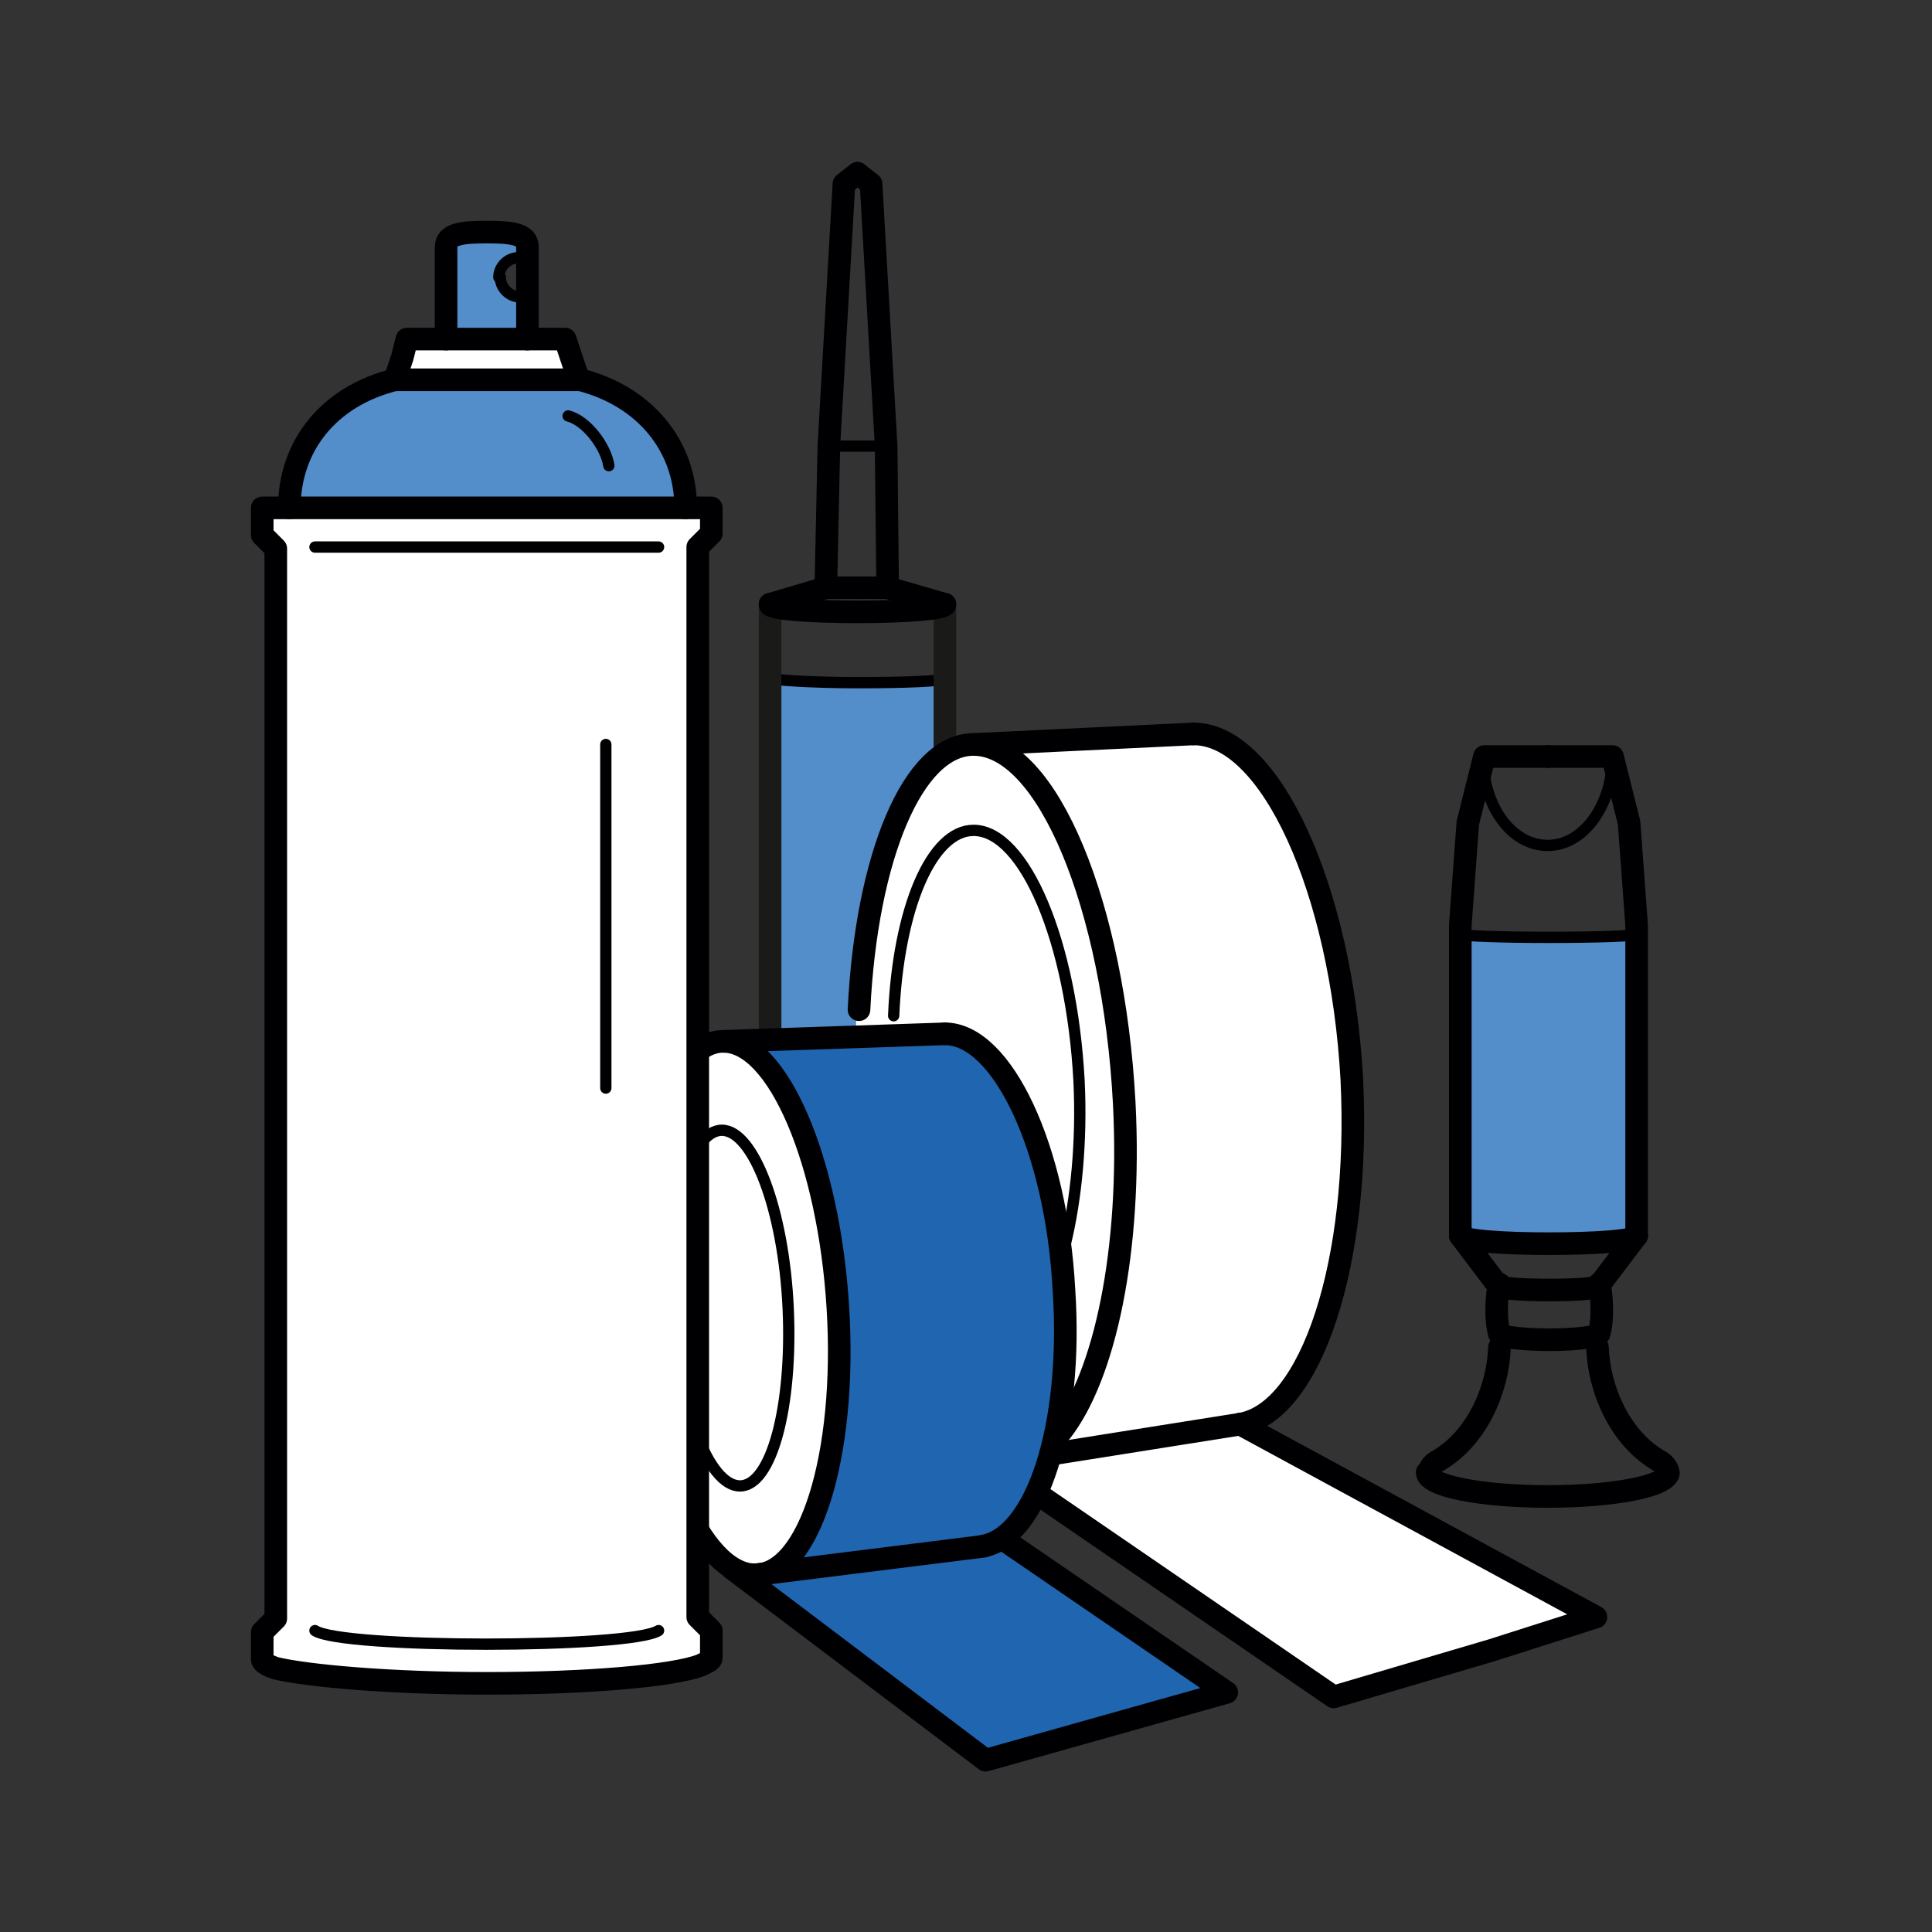 <?xml version="1.0" encoding="utf-8"?>
<!-- Generator: Adobe Illustrator 19.0.0, SVG Export Plug-In . SVG Version: 6.00 Build 0)  -->
<svg version="1.1" id="Слой_1" xmlns="http://www.w3.org/2000/svg" xmlns:xlink="http://www.w3.org/1999/xlink" x="0px" y="0px"
	 viewBox="-1.3 -1.7 128.2 128.2" style="enable-background:new -1.3 -1.7 128.2 128.2;" xml:space="preserve">
<rect x="-1.3" y="-1.7" width="128.2" height="128.2" fill="#333333" stroke="none"/>
<style type="text/css">
	.st0{fill-rule:evenodd;clip-rule:evenodd;fill:#538DCA;}
	
		.st1{fill-rule:evenodd;clip-rule:evenodd;fill:none;stroke:#000003;stroke-width:0.75;stroke-linecap:round;stroke-linejoin:round;stroke-miterlimit:22.926;}
	
		.st2{fill-rule:evenodd;clip-rule:evenodd;fill:none;stroke:#000003;stroke-width:1.5;stroke-linecap:round;stroke-linejoin:round;stroke-miterlimit:22.926;}
	
		.st3{fill-rule:evenodd;clip-rule:evenodd;fill:none;stroke:#1A1A18;stroke-width:1.5;stroke-linecap:round;stroke-linejoin:round;stroke-miterlimit:22.926;}
	.st4{fill-rule:evenodd;clip-rule:evenodd;fill:#FFFFFF;}
	.st5{fill-rule:evenodd;clip-rule:evenodd;fill:#2065AF;}
	
		.st6{fill-rule:evenodd;clip-rule:evenodd;fill:#FFFFFF;stroke:#000003;stroke-width:1.5;stroke-linecap:round;stroke-linejoin:round;stroke-miterlimit:22.926;}
	
		.st7{fill-rule:evenodd;clip-rule:evenodd;fill:#FFFFFF;stroke:#000003;stroke-width:1.5;stroke-linejoin:round;stroke-miterlimit:22.926;}
	
		.st8{fill-rule:evenodd;clip-rule:evenodd;fill:none;stroke:#000003;stroke-width:0.75;stroke-linecap:round;stroke-miterlimit:22.926;}
</style>
<g>
	<g>
		<path class="st0" d="M49.8,43.3l0,44.7l0,0c0,0.6,2.6,1,5.8,1c3.2,0,5.8-0.5,5.8-1.1V43.3c0,0.2-2.6,0.3-5.8,0.3
			C52.4,43.6,49.8,43.5,49.8,43.3z"/>
		<path class="st1" d="M61.4,43.3c0,0.2-2.6,0.3-5.8,0.3c-3.2,0-5.8-0.2-5.8-0.3"/>
		<path class="st1" d="M61.4,88c0,0.6-2.6,1.1-5.8,1.1c-3.2,0-5.8-0.5-5.8-1.1"/>
		<line class="st1" x1="57.5" y1="27.9" x2="53.7" y2="27.9"/>
		<path class="st2" d="M49.8,89.8c0,0.7,2.6,1.3,5.8,1.3c3.2,0,5.8-0.6,5.8-1.3"/>
		<path class="st3" d="M49.8,89.8V38.4 M61.4,38.4v51.3"/>
		<polyline class="st2" points="55.6,37.3 53.5,37.3 53.7,27.9 54.7,10.5 55.6,9.8 		"/>
		<path class="st2" d="M49.8,38.4c0,0.3,2.6,0.5,5.8,0.5c3.2,0,5.8-0.2,5.8-0.5"/>
		<line class="st2" x1="49.8" y1="38.4" x2="53.5" y2="37.3"/>
		<line class="st2" x1="61.4" y1="38.4" x2="57.6" y2="37.3"/>
		<polyline class="st2" points="55.6,37.3 57.6,37.3 57.5,27.9 56.5,10.5 55.6,9.8 		"/>
	</g>
	<g>
		<path class="st4" d="M55.5,67.1c-0.1-0.1,0.4-18.8,7.8-19.4c7.3-0.3,13.9-0.4,16.4-0.2c8.1,5,8.8,21.6,8.8,28.8
			c-0.2,5.6-2.8,15.5-6.9,16.4c3.5,2.3,16.5,9.4,23,12.9c-3,1-12.7,3.9-17.3,5.3c-4.5-2.6-17.5-12.4-21.4-14.5
			C63.6,95.1,58.6,75.9,55.5,67.1z"/>
		<path class="st5" d="M69.3,83.9c-0.6-9.4-4.1-17-7.9-17l-14.7,0.5c2.9,0.7,5.6,4.3,7.2,14.1c1,9.8-0.1,22.9-6.6,20.9l16.8,12.7
			l16-4.5l-14.8-10.2c0.9-0.6,1.7-1.7,2.3-3.1c0.3-0.7,0.6-1.6,0.9-2.5C69.2,91.9,69.6,88.1,69.3,83.9z"/>
		<path class="st2" d="M55.7,65.3c0.5-10.2,3.6-17.6,7.6-17.6c4.9,0,9.3,10.7,10,23.8c0.5,9.8-1.3,18.1-4.2,21.8"/>
		<path class="st2" d="M77.9,47c5.1,0,9.8,10.3,10.5,22.9C89,82.1,85.7,92,81,92.8"/>
		<line class="st2" x1="63.3" y1="47.7" x2="77.9" y2="47"/>
		<line class="st2" x1="68.4" y1="94.8" x2="81" y2="92.8"/>
		<polyline class="st2" points="67.5,97.4 87.2,110.9 97.7,107.8 104.6,105.6 81,92.8 		"/>
		<path class="st6" d="M46.7,67.4c3.6,0,7,7.9,7.6,17.7c0.6,9.8-1.9,17.7-5.5,17.7c-3.6,0-7-7.9-7.6-17.7
			C40.6,75.3,43.1,67.4,46.7,67.4z"/>
		<line class="st2" x1="46.7" y1="67.4" x2="61.4" y2="66.9"/>
		<line class="st2" x1="48.8" y1="102.8" x2="64" y2="100.9"/>
		<polyline class="st2" points="47.3,102.4 64.1,115.1 80.1,110.6 65.2,100.4 		"/>
		<path class="st1" d="M46.6,73.3c2.1,0,4.1,5.3,4.4,11.8c0.3,6.5-1.1,11.8-3.2,11.8c-2.1,0-4.1-5.3-4.4-11.8
			C43,78.6,44.5,73.3,46.6,73.3z"/>
		<path class="st1" d="M58,65.7c0.3-7.1,2.5-12.3,5.3-12.3c3.4,0,6.5,7.4,7,16.6c0.2,4.1-0.2,7.9-0.9,10.8"/>
		<path class="st2" d="M61.4,66.9c3.8,0,7.4,7.6,7.9,17c0.6,9-1.8,16.4-5.4,17"/>
	</g>
	<g>
		<path class="st0" d="M33.7,18.1c-1.3,0-2-0.7-1.9-1.4c0.1-1.2,1.2-1.4,1.9-1.4v-0.6c0-0.9-1.1-1-2.7-1s-2.7,0.1-2.7,1
			c0,1.2,0,4.1,0,6.1c1.8,0,3.6,0,5.4,0C33.7,19.9,33.7,19,33.7,18.1L33.7,18.1z M37.1,23.5H24.9c-4.4,1.1-7,4.4-7,8.5H31l13.1,0
			C44.2,27.9,41.5,24.6,37.1,23.5z"/>
		<path class="st7" d="M37.1,23.5l-0.9-2.7c-3.5,0-7,0-10.5,0L25.4,22l-0.5,1.5H37.1L37.1,23.5z M31,110c6.7,0,12.4-0.5,14.2-1.2
			c0.4-0.2,0.7-0.3,0.7-0.5l0-1.8l-0.9-0.9l0-71l0.9-0.9V32H31H16.1v1.8l0.9,0.9l0,71l-0.9,0.9v1.8c0,0.2,0.3,0.4,0.9,0.6
			C19.1,109.5,24.6,110,31,110z"/>
		<path class="st2" d="M44.2,32c0-4.1-2.7-7.4-7-8.5 M17.9,32c0-4.1,2.6-7.4,7-8.5"/>
		<path class="st1" d="M31.8,16.7c0-0.7,0.6-1.3,1.3-1.3 M33.2,18c-0.7,0-1.3-0.6-1.3-1.3 M42.4,34.6H19.6 M39.1,29.2
			c-0.2-1.3-1.5-3-2.7-3.3 M38.9,70.5V47.7 M42.4,106.5c-1.9,1.2-21,1.2-22.8,0"/>
		<path class="st2" d="M28.3,20.8c0-2,0-4.9,0-6.1c0-0.9,1.1-1,2.7-1s2.7,0.1,2.7,1l0,6.1"/>
	</g>
	<g>
		<path class="st0" d="M107.3,80.3v-20c-5.8,0.2-5.8,0.2-11.6,0v20l0.1,0.1C96.6,80.9,106.4,80.9,107.3,80.3L107.3,80.3z"/>
		<path class="st8" d="M105.7,48.5c0,3.2-1.9,5.9-4.3,5.9c-2.4,0-4.3-2.6-4.3-5.9"/>
		<path class="st1" d="M107.3,60.3c0,0.1-2.6,0.2-5.8,0.2c-3.2,0-5.8-0.1-5.8-0.2"/>
		<path class="st2" d="M98.2,86.8c0,0.2,1.5,0.4,3.3,0.4c1.8,0,3.3-0.2,3.3-0.4"/>
		<path class="st2" d="M98.2,87.7c-0.1,2.8-1.5,6.1-4.2,7.6c0,0-0.5,0.3-0.5,0.8"/>
		<path class="st2" d="M104.8,86.8c0.3-0.9,0.2-2.7,0-3.3 M98.2,86.8c-0.3-0.9-0.2-2.7,0-3.3"/>
		<polyline class="st2" points="95.6,80.3 95.6,59.7 96.1,52.9 97.2,48.5 101.4,48.5 		"/>
		<path class="st2" d="M93.4,96c0,0.9,3.6,1.6,8,1.6c4.4,0,8-0.7,8-1.6"/>
		<line class="st2" x1="98.1" y1="83.6" x2="95.6" y2="80.3"/>
		<path class="st2" d="M107.3,80.3c0,0.7-11.6,0.7-11.6,0"/>
		<polyline class="st2" points="107.3,80.3 107.3,59.7 106.8,52.9 105.7,48.5 101.4,48.5 		"/>
		<line class="st2" x1="104.8" y1="83.6" x2="107.3" y2="80.3"/>
		<path class="st2" d="M104.7,87.7c0.1,2.8,1.5,6.1,4.2,7.6c0,0,0.5,0.3,0.5,0.8"/>
		<path class="st2" d="M98.2,83.6c0,0.2,1.5,0.3,3.3,0.3c1.8,0,3.3-0.1,3.3-0.3"/>
	</g>
</g>
</svg>
